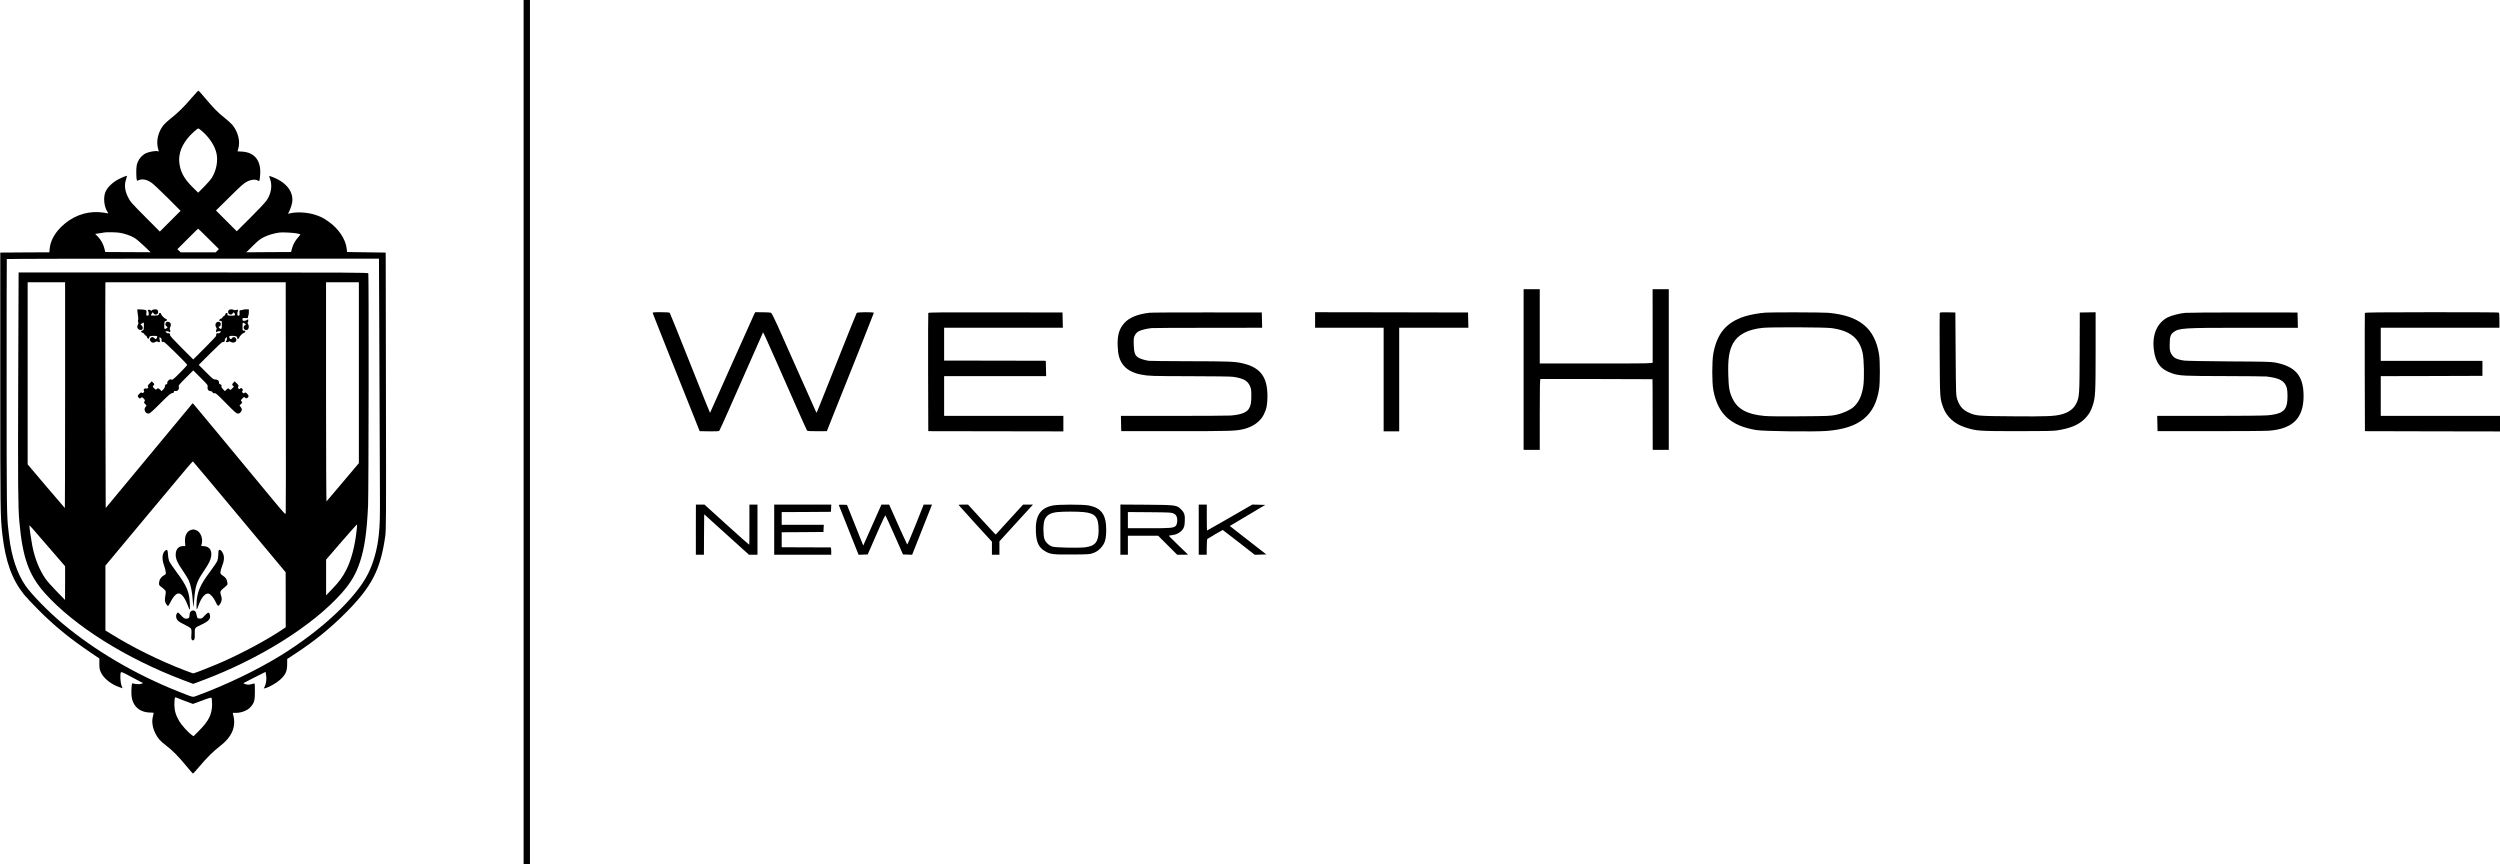 <?xml version="1.0" standalone="no"?>
<!DOCTYPE svg PUBLIC "-//W3C//DTD SVG 20010904//EN"
 "http://www.w3.org/TR/2001/REC-SVG-20010904/DTD/svg10.dtd">
<svg version="1.0" xmlns="http://www.w3.org/2000/svg"
 width="4340pt" height="1500pt" viewBox="0 0 4340 1500"
 preserveAspectRatio="xMidYMid meet">
<g transform="translate(0,1500) scale(0.1,-0.1)"
fill="#000000" stroke="none">
<path d="M9090 7500 l0 -7500 55 0 55 0 0 7500 0 7500 -55 0 -55 0 0 -7500z"/>
<path d="M3330 13304 c-125 -149 -254 -276 -368 -362 -45 -35 -101 -87 -124
-115 -93 -118 -129 -271 -95 -404 l14 -52 -26 5 c-39 8 -147 -12 -199 -37 -63
-31 -117 -90 -143 -157 -17 -45 -22 -79 -23 -162 0 -58 2 -117 6 -131 l8 -27
42 15 c58 20 128 4 205 -46 32 -22 159 -141 283 -265 l225 -226 -180 -180
-180 -180 -256 257 c-243 245 -258 262 -298 344 -55 110 -65 209 -33 304 11
33 19 61 18 63 -6 5 -90 -29 -159 -65 -91 -48 -179 -134 -213 -207 -44 -97
-30 -259 31 -353 21 -31 19 -33 -17 -22 -18 5 -78 12 -133 16 -239 14 -473
-78 -652 -255 -120 -119 -188 -247 -200 -379 l-6 -63 -426 -2 -426 -3 0 -2230
c0 -2255 1 -2354 36 -2660 53 -469 166 -782 375 -1045 38 -47 154 -171 259
-275 272 -273 537 -489 889 -727 l161 -109 0 -92 c0 -79 4 -100 27 -150 49
-105 177 -207 320 -256 l55 -19 -18 49 c-20 52 -27 202 -10 227 6 11 40 -3
147 -61 76 -41 162 -86 189 -100 l50 -25 -30 -12 c-30 -11 -100 -9 -142 5 -20
6 -22 3 -28 -50 -4 -31 -5 -94 -3 -140 10 -198 136 -315 336 -315 42 0 53 -3
49 -14 -3 -8 -11 -41 -17 -74 -16 -79 0 -178 45 -269 42 -87 87 -139 189 -216
108 -81 218 -193 350 -354 60 -73 112 -133 116 -133 4 0 54 55 111 123 129
152 246 269 347 345 222 170 297 346 238 563 -7 25 -6 26 27 24 104 -6 220 36
277 101 64 73 75 113 75 266 0 75 -2 139 -5 142 -3 3 -25 -1 -48 -10 -26 -8
-58 -12 -81 -8 -39 6 -69 20 -61 27 5 4 380 195 380 193 0 -1 5 -28 10 -61 11
-65 0 -146 -27 -199 l-15 -29 29 7 c66 16 198 92 259 149 92 85 119 145 119
265 l1 92 149 98 c326 214 597 434 860 697 457 457 608 748 692 1330 16 111
17 284 13 2415 -2 1262 -4 2345 -4 2405 l-1 110 -335 5 -335 5 -6 55 c-18 169
-143 354 -321 477 -94 65 -135 85 -237 117 -134 42 -314 51 -434 21 l-27 -7
29 61 c16 34 34 90 41 125 34 184 -87 351 -322 446 -40 16 -74 28 -75 26 -2
-1 6 -28 17 -59 39 -111 17 -248 -59 -363 -21 -32 -147 -167 -280 -299 l-241
-240 -180 180 -181 181 238 235 c197 195 249 241 302 267 72 36 151 43 188 17
27 -19 30 -12 39 97 20 245 -93 392 -311 406 l-82 5 13 45 c38 124 -2 289 -98
409 -18 23 -80 80 -138 126 -127 103 -186 162 -332 336 -62 74 -117 136 -123
137 -5 2 -57 -54 -115 -122z m194 -595 c126 -115 213 -257 237 -384 24 -129
-7 -286 -82 -409 -18 -30 -79 -101 -136 -158 l-103 -103 -86 85 c-136 134
-199 234 -229 363 -41 171 2 334 130 494 58 73 168 173 190 173 6 0 42 -28 79
-61z m98 -1856 l178 -177 -27 -28 -27 -28 -305 0 -305 0 -28 27 -29 27 178
178 c98 98 180 178 183 178 3 0 85 -80 182 -177z m-1542 106 c86 -14 189 -50
256 -90 30 -18 105 -82 167 -141 l112 -107 -394 2 -394 2 -12 52 c-18 77 -63
162 -116 215 l-47 47 72 11 c39 6 78 13 86 14 36 8 210 5 270 -5z m3062 -9
c35 -7 66 -14 71 -17 4 -3 -12 -26 -37 -53 -51 -55 -91 -127 -110 -203 l-13
-52 -389 -2 -389 -3 116 114 c99 97 130 121 200 154 72 35 164 61 259 75 45 7
229 -2 292 -13z m1437 -472 c-1 -58 12 -3312 16 -3928 3 -537 1 -645 -20 -843
-24 -237 -92 -482 -186 -668 -211 -422 -805 -978 -1509 -1414 -420 -259 -963
-520 -1468 -705 -72 -26 -39 -34 -327 80 -742 296 -1437 705 -2000 1176 -245
205 -537 504 -644 659 -142 204 -242 505 -281 840 -6 50 -13 108 -15 130 -28
233 -30 413 -30 2520 0 1194 1 2173 3 2178 2 4 1456 7 3233 7 l3229 0 -1 -32z
m-3341 -7657 l112 -41 158 58 c124 47 159 56 165 46 4 -8 8 -56 9 -107 0 -172
-57 -292 -220 -455 l-102 -103 -32 22 c-61 44 -174 168 -215 238 -61 102 -86
186 -86 291 1 48 4 96 7 108 7 21 7 21 50 3 23 -11 93 -37 154 -60z"/>
<path d="M316 8363 c-6 -1781 -3 -2162 20 -2418 55 -623 164 -928 441 -1240
506 -568 1411 -1137 2412 -1515 l165 -62 165 62 c986 369 1911 949 2413 1514
160 181 248 331 318 544 80 245 119 517 140 982 10 224 14 3998 4 4024 -6 15
-272 16 -3038 16 l-3033 0 -7 -1907z m814 -223 c0 -1078 -2 -1960 -4 -1960 -2
0 -148 171 -325 379 l-321 380 0 1580 0 1581 325 0 325 0 0 -1960z m3832 -33
c2 -1096 1 -2005 -2 -2019 -4 -24 -27 0 -226 240 -736 890 -1349 1630 -1368
1650 l-22 22 -754 -909 -755 -910 -5 1932 c-3 1063 -3 1944 -1 1960 l3 27
1564 0 1564 0 2 -1993z m1268 423 l0 -1570 -277 -328 c-152 -180 -280 -331
-285 -337 -4 -5 -8 849 -8 1898 l0 1907 285 0 285 0 0 -1570z m-2072 -2505
l801 -960 1 -477 0 -477 -57 -39 c-262 -176 -682 -403 -1040 -561 -168 -74
-488 -201 -508 -201 -6 0 -73 24 -150 54 -437 167 -902 397 -1287 637 l-88 54
0 563 0 563 731 877 c770 923 779 934 790 930 4 -2 367 -435 807 -963z m2032
-242 c-29 -264 -93 -508 -178 -674 -66 -130 -126 -211 -248 -337 l-103 -107 0
310 0 310 266 308 c146 169 268 305 271 303 2 -3 -1 -53 -8 -113z m-5351 -276
l291 -337 0 -293 -1 -292 -142 145 c-78 80 -164 176 -191 214 -109 153 -193
361 -236 585 -18 90 -50 313 -50 345 0 15 6 8 329 -367z"/>
<path d="M2386 9593 c6 -58 12 -107 15 -118 2 -5 -1 -20 -5 -33 -4 -14 -3 -28
3 -36 8 -9 6 -22 -6 -46 -14 -30 -14 -36 -2 -59 16 -29 52 -39 75 -21 20 17
17 46 -7 69 l-20 19 22 16 c13 9 27 16 32 16 4 0 7 -30 5 -67 -3 -62 -5 -68
-26 -71 -30 -4 -26 -36 5 -40 12 -2 25 -12 28 -22 3 -10 15 -22 25 -25 10 -3
20 -16 22 -28 4 -28 38 -36 38 -9 0 25 18 32 86 32 57 0 66 -10 41 -45 -13
-17 -15 -17 -35 3 -26 26 -45 28 -66 6 -21 -21 -20 -40 4 -64 24 -24 41 -25
80 -5 18 9 31 11 35 5 3 -6 15 -10 26 -10 16 0 18 5 13 28 -7 29 -7 29 -5 51
1 11 5 10 21 -4 13 -12 18 -25 14 -40 -6 -23 18 -41 38 -29 11 7 408 -384 408
-401 0 -5 -57 -67 -127 -137 -114 -115 -128 -125 -150 -117 -20 7 -29 4 -50
-17 -15 -15 -23 -32 -20 -44 3 -14 -1 -20 -17 -22 -15 -2 -21 -10 -21 -30 -1
-16 -13 -40 -30 -58 l-29 -30 -26 25 c-30 29 -38 30 -60 10 -15 -13 -19 -12
-45 15 -28 29 -28 30 -10 50 18 20 18 21 -6 46 l-25 24 -38 -39 c-31 -32 -37
-43 -27 -54 15 -19 -7 -38 -35 -31 -27 7 -51 -20 -35 -39 16 -20 -20 -52 -37
-35 -9 9 -19 5 -42 -17 -35 -34 -37 -46 -10 -70 19 -17 21 -17 38 -2 17 16 20
15 46 -12 24 -25 26 -31 14 -50 -11 -18 -10 -24 14 -47 25 -26 25 -27 7 -45
-41 -41 -10 -119 48 -119 23 0 62 34 206 178 143 143 183 177 205 177 20 0 28
6 30 21 2 16 9 20 32 16 36 -5 64 32 54 73 -6 25 5 39 122 156 l129 129 127
-127 c123 -122 128 -129 122 -161 -8 -39 16 -72 52 -72 13 0 28 -9 34 -21 9
-15 18 -19 35 -15 19 5 49 -22 199 -174 149 -152 181 -180 205 -180 20 0 36 9
50 26 26 34 26 54 0 88 l-21 27 26 26 c25 25 25 27 9 45 -16 18 -15 20 14 50
29 29 33 30 48 15 12 -13 21 -14 35 -7 32 17 33 42 1 74 -26 25 -32 28 -46 16
-13 -11 -19 -11 -32 3 -14 13 -14 19 -3 32 11 13 10 19 -5 35 -17 18 -20 19
-35 5 -15 -14 -18 -14 -30 1 -11 12 -11 20 -3 33 10 15 5 24 -26 55 l-37 36
-22 -23 c-27 -28 -28 -43 -4 -56 15 -9 14 -13 -15 -42 -32 -32 -33 -33 -53
-14 -20 18 -21 18 -48 -8 l-28 -27 -33 34 c-18 19 -30 39 -27 44 10 16 -5 42
-24 42 -12 0 -17 8 -17 26 0 36 -26 58 -66 56 -30 -1 -46 11 -160 126 l-127
127 204 204 c125 125 208 201 215 196 17 -10 40 12 34 33 -2 10 5 26 16 36 21
19 21 19 21 -12 0 -17 -4 -34 -10 -37 -5 -3 -10 -10 -10 -16 0 -13 48 -11 52
2 2 7 15 4 35 -7 58 -34 122 15 87 65 -19 27 -49 27 -68 -1 -13 -18 -18 -19
-31 -8 -8 7 -15 21 -15 31 0 16 8 19 59 19 59 0 91 -17 76 -40 -3 -6 3 -10 14
-10 12 0 22 5 22 10 3 21 6 26 36 58 17 17 38 32 46 32 12 0 27 19 27 36 0 2
-11 4 -25 4 -24 0 -25 2 -25 70 0 39 3 70 8 70 4 0 18 -7 30 -16 l23 -16 -20
-15 c-39 -27 -21 -83 26 -83 40 0 57 65 27 108 -8 12 -10 22 -5 22 6 0 11 14
11 31 0 29 -1 30 -22 15 -12 -9 -35 -16 -50 -16 -23 0 -28 4 -28 26 0 24 2 25
48 22 43 -3 47 -1 47 19 0 12 4 25 8 29 4 4 7 29 7 56 l0 48 -48 0 c-27 0 -52
-3 -56 -7 -4 -4 -19 -7 -33 -8 -26 0 -27 -2 -24 -47 2 -43 0 -48 -18 -48 -17
0 -21 6 -21 33 0 17 4 39 10 47 12 19 -8 32 -32 19 -12 -6 -25 -6 -37 1 -26
14 -74 13 -89 -2 -7 -7 -12 -21 -12 -33 0 -45 60 -63 80 -24 9 16 14 18 26 8
8 -6 14 -20 14 -30 0 -17 -8 -19 -65 -19 -65 0 -70 3 -66 38 2 8 -5 12 -16 10
-10 -2 -19 -13 -21 -24 -2 -12 -14 -26 -28 -32 -13 -7 -24 -18 -24 -27 0 -8
-9 -15 -20 -15 -10 0 -24 -9 -30 -20 -9 -18 -8 -20 15 -20 20 0 25 -5 26 -25
5 -116 -6 -139 -46 -95 -17 18 -17 20 -1 20 21 0 37 39 25 61 -13 26 -39 31
-65 14 -28 -18 -32 -59 -9 -92 10 -14 12 -24 5 -28 -5 -3 -10 -18 -10 -33 0
-20 3 -23 12 -14 7 7 28 12 47 12 34 0 34 0 15 -21 -12 -13 -25 -18 -40 -15
-17 5 -24 1 -29 -14 -3 -11 -4 -24 -1 -28 3 -5 -86 -99 -197 -210 l-202 -202
-204 204 c-140 140 -202 209 -198 219 7 19 -15 39 -35 32 -8 -3 -23 3 -33 15
-18 20 -18 20 11 20 17 0 35 -5 42 -12 16 -16 27 15 14 39 -7 12 -6 26 5 46
19 37 9 75 -22 87 -33 13 -54 3 -62 -28 -5 -19 0 -30 18 -45 23 -18 23 -19 4
-33 -38 -28 -46 -19 -43 54 3 61 5 67 26 70 27 4 29 28 2 37 -26 8 -78 60 -82
82 -5 28 -36 28 -40 1 -3 -21 -9 -23 -70 -26 -38 -2 -68 1 -68 5 0 5 7 19 16
31 l16 23 15 -21 c32 -46 98 -7 75 44 -10 22 -18 26 -51 26 -22 0 -44 -6 -51
-15 -10 -12 -14 -12 -26 -1 -17 18 -59 9 -44 -8 5 -7 11 -28 12 -47 3 -29 0
-34 -20 -37 -23 -3 -24 -1 -20 45 3 46 2 48 -27 54 -16 4 -53 7 -81 8 l-51 1
3 -37z"/>
<path d="M3316 5800 c-73 -22 -112 -101 -104 -210 l5 -70 -39 0 c-81 0 -128
-57 -128 -153 1 -72 32 -144 124 -275 42 -61 88 -136 102 -166 35 -76 62 -211
70 -349 4 -64 9 -116 11 -113 2 2 8 59 14 127 18 233 45 313 157 479 98 144
130 209 139 278 12 101 -32 162 -121 170 l-54 4 10 36 c25 91 -20 207 -92 236
-45 18 -52 18 -94 6z"/>
<path d="M2873 5445 c-57 -40 -68 -144 -26 -258 14 -39 28 -91 30 -114 4 -38
2 -43 -24 -56 -54 -29 -85 -72 -91 -125 -4 -47 -3 -50 34 -78 80 -62 87 -71
80 -117 -19 -121 -18 -135 5 -176 12 -23 28 -41 35 -41 6 0 27 33 47 73 37 77
85 134 123 143 54 14 115 -56 168 -191 45 -118 45 -118 42 5 -6 209 -53 322
-232 560 -61 82 -119 168 -128 192 -9 24 -18 73 -20 111 -3 78 -12 93 -43 72z"/>
<path d="M3803 5453 c-9 -3 -13 -27 -13 -72 0 -37 -7 -87 -15 -112 -9 -24 -65
-109 -125 -189 -182 -240 -236 -371 -238 -575 -1 -106 1 -106 38 -5 48 131
114 207 170 195 37 -8 92 -74 126 -149 33 -76 48 -80 81 -21 26 46 29 86 9
141 -18 53 -13 74 26 107 97 82 91 73 84 120 -9 54 -25 78 -78 114 -38 26 -43
34 -41 64 1 19 14 63 28 99 38 95 43 167 15 224 -22 47 -45 67 -67 59z"/>
<path d="M3333 4399 c-28 -10 -43 -39 -43 -81 0 -43 -15 -58 -59 -58 -30 0
-43 9 -88 58 -52 54 -55 56 -68 38 -28 -37 -22 -92 13 -130 15 -16 68 -48 118
-71 51 -24 98 -53 107 -65 11 -16 14 -40 10 -103 -5 -69 -3 -85 11 -96 15 -12
19 -12 33 2 13 13 16 35 14 105 -2 105 -4 103 119 160 120 56 159 99 145 163
-13 58 -31 57 -89 -5 -49 -53 -56 -57 -91 -54 -37 3 -39 5 -50 53 -6 28 -15
56 -19 63 -12 21 -40 30 -63 21z"/>
<path d="M26450 8585 l0 -1395 140 0 140 0 0 615 c0 485 3 615 13 615 181 2
1941 -1 1944 -3 2 -2 3 -279 3 -615 l1 -612 139 0 140 0 0 1395 0 1395 -140 0
-141 0 1 -627 c0 -346 0 -636 0 -645 0 -17 -53 -18 -980 -18 l-980 0 0 23 c0
12 0 302 0 645 l0 622 -140 0 -140 0 0 -1395z"/>
<path d="M11333 9561 c2 -10 131 -335 285 -722 155 -387 337 -843 405 -1014
l123 -310 166 -3 c124 -2 168 1 175 10 6 7 70 148 143 313 73 165 238 539 367
830 130 292 239 539 243 550 10 28 -59 180 612 -1340 83 -187 154 -345 159
-351 6 -7 66 -11 176 -10 l167 1 161 405 c89 223 273 683 409 1023 135 340
246 622 246 626 0 15 -285 14 -297 -1 -6 -7 -140 -339 -298 -738 -369 -928
-398 -1000 -401 -997 -1 1 -130 290 -287 642 -157 352 -330 741 -385 865 -65
144 -107 227 -119 231 -10 4 -75 8 -145 8 l-128 1 -19 -38 c-11 -21 -187 -413
-391 -872 -205 -459 -373 -836 -374 -838 -2 -1 -157 386 -346 860 -189 475
-347 869 -353 876 -7 8 -50 12 -154 12 -137 0 -145 -1 -140 -19z"/>
<path d="M16115 9567 c-3 -6 -4 -471 -3 -1032 l3 -1020 1173 -2 1172 -2 0 134
0 135 -1035 0 -1035 0 0 345 0 345 885 0 886 0 -3 133 -3 132 -30 2 c-16 0
-414 2 -882 2 l-853 1 0 285 0 285 1030 0 1031 0 -3 133 -3 132 -1163 2 c-917
2 -1164 0 -1167 -10z"/>
<path d="M19953 9570 c-196 -21 -346 -81 -431 -174 -94 -104 -127 -214 -119
-406 6 -148 28 -229 84 -310 67 -95 171 -154 330 -184 125 -24 164 -25 858
-27 363 0 689 -5 725 -10 178 -24 255 -65 297 -156 23 -50 26 -70 26 -172 1
-124 -10 -178 -46 -232 -43 -64 -143 -100 -317 -113 -41 -3 -486 -6 -988 -6
l-913 0 3 -132 3 -133 955 0 c981 0 1035 2 1186 40 151 39 277 132 334 249 49
100 63 175 63 321 0 336 -126 499 -442 570 -122 28 -244 33 -916 34 -363 1
-678 4 -700 7 -63 8 -147 34 -183 56 -58 35 -76 86 -80 223 -3 110 -1 124 20
165 15 29 37 53 63 67 42 24 146 49 230 57 28 3 470 5 983 5 l933 1 -3 133 -3
132 -940 1 c-517 1 -973 -2 -1012 -6z"/>
<path d="M22830 9445 l0 -135 595 0 595 0 0 -899 0 -899 135 0 135 0 0 899 0
899 600 0 601 0 -3 133 -3 132 -1327 3 -1328 2 0 -135z"/>
<path d="M30655 9573 c-112 -7 -274 -36 -364 -65 -320 -101 -483 -294 -548
-648 -24 -133 -24 -506 1 -635 78 -413 300 -618 746 -691 135 -21 1001 -32
1223 -15 566 44 840 267 909 737 17 115 16 483 -1 589 -74 459 -341 677 -886
725 -99 8 -957 11 -1080 3z m1139 -269 c321 -43 483 -172 541 -429 25 -111 32
-454 11 -584 -26 -164 -78 -275 -166 -355 -60 -54 -188 -112 -305 -137 -94
-21 -132 -22 -613 -26 -321 -3 -556 -1 -630 6 -298 27 -464 116 -552 295 -57
114 -70 188 -77 416 -8 275 13 416 80 544 83 156 259 249 522 275 148 14 1074
11 1189 -5z"/>
<path d="M33674 9567 c-3 -8 -3 -333 -1 -723 4 -770 3 -756 62 -919 58 -161
196 -285 380 -344 195 -63 227 -65 900 -66 456 0 631 3 695 13 228 35 372 95
474 195 73 72 109 129 143 230 48 144 53 218 53 949 l0 677 -137 -2 -138 -2
-2 -684 c-2 -746 -5 -785 -59 -896 -46 -93 -133 -157 -261 -190 -120 -31 -261
-37 -833 -32 -613 4 -646 7 -770 63 -108 49 -161 110 -203 234 -21 64 -22 78
-27 785 l-5 720 -133 3 c-106 2 -133 0 -138 -11z"/>
<path d="M37935 9569 c-96 -9 -242 -47 -303 -78 -183 -94 -273 -299 -242 -556
28 -235 118 -351 325 -419 122 -40 205 -44 910 -45 374 -1 698 -4 720 -7 235
-28 322 -78 355 -203 15 -56 15 -211 0 -276 -28 -127 -112 -175 -334 -195 -63
-6 -504 -10 -1014 -10 l-903 0 3 -132 3 -133 920 0 c506 0 963 3 1015 8 414
32 600 219 600 602 0 349 -138 513 -490 581 -73 14 -188 17 -800 20 -393 3
-744 9 -780 14 -140 21 -192 49 -230 125 -22 44 -25 62 -24 160 1 127 14 169
65 208 98 73 165 77 1245 77 l915 0 -3 133 -3 132 -930 1 c-511 1 -970 -3
-1020 -7z"/>
<path d="M41054 9567 c-2 -7 -3 -471 -2 -1032 l3 -1020 1173 -3 1172 -2 0 135
0 135 -1035 0 -1035 0 0 345 0 345 883 2 882 3 0 130 0 130 -882 0 -883 0 0
288 0 287 1030 0 1030 0 0 129 c0 110 -2 130 -16 135 -9 4 -534 6 -1166 6
-894 -1 -1150 -3 -1154 -13z"/>
<path d="M12080 5805 l0 -435 70 0 70 0 2 351 3 351 388 -351 389 -351 74 0
74 0 0 435 0 435 -70 0 -70 0 0 -346 c1 -191 -1 -348 -3 -351 -2 -2 -178 154
-391 347 l-386 350 -75 0 -74 0 -1 -435z"/>
<path d="M13440 5805 l0 -435 495 0 495 0 0 64 c0 45 -4 64 -12 63 -7 0 -201
1 -430 1 l-418 2 0 130 0 130 363 2 362 3 3 63 3 62 -366 0 -365 0 0 110 0
110 428 2 427 3 3 63 3 62 -496 0 -495 0 0 -435z"/>
<path d="M14562 6232 c1 -6 80 -202 173 -436 l170 -427 79 3 79 3 64 145 c35
80 103 234 150 343 48 108 90 194 94 190 5 -5 75 -159 157 -343 l148 -335 80
-3 79 -2 155 391 c85 216 163 411 172 435 l18 44 -73 0 -72 0 -139 -350 c-77
-193 -143 -347 -147 -343 -7 7 -188 408 -279 616 l-34 77 -67 0 -67 0 -158
-355 -158 -356 -141 353 -141 353 -73 3 c-43 2 -72 -1 -69 -6z"/>
<path d="M16640 6235 c0 -2 131 -147 290 -322 l290 -317 0 -113 0 -113 65 0
65 0 0 116 0 116 247 271 c137 150 268 293 292 320 l44 47 -86 0 -86 0 -238
-260 -237 -260 -29 28 c-15 15 -124 132 -240 260 l-212 232 -82 0 c-46 0 -83
-2 -83 -5z"/>
<path d="M18272 6224 c-217 -46 -303 -184 -289 -463 9 -178 50 -265 156 -328
93 -56 141 -62 476 -59 288 2 303 3 365 26 49 18 79 37 122 80 78 78 102 155
102 325 0 258 -84 376 -297 419 -101 21 -537 21 -635 0z m540 -114 c206 -20
260 -87 260 -319 -1 -197 -58 -269 -231 -292 -104 -14 -509 -6 -568 11 -59 17
-118 71 -140 128 -25 66 -26 267 0 333 32 84 98 126 222 139 103 11 346 11
457 0z"/>
<path d="M19450 5806 l0 -436 65 0 65 0 0 165 0 165 263 0 262 0 165 -165 165
-165 95 0 95 1 -170 164 c-93 90 -168 165 -165 165 9 2 44 8 84 15 66 10 134
54 164 104 21 36 27 60 30 132 5 107 -7 149 -62 203 -78 79 -88 80 -603 84
l-453 3 0 -435z m925 279 c31 -15 43 -30 54 -60 17 -50 8 -128 -19 -155 -36
-36 -86 -40 -462 -40 l-368 0 0 141 0 140 378 -3 c354 -3 379 -4 417 -23z"/>
<path d="M20810 5805 l0 -435 69 0 69 0 1 132 c1 73 5 136 10 141 8 8 261 157
267 157 2 0 128 -97 280 -215 l276 -216 100 3 101 3 -317 247 -317 247 308
183 307 183 -112 3 -112 3 -391 -226 c-216 -124 -393 -225 -395 -225 -2 0 -4
101 -4 225 l0 225 -70 0 -70 0 0 -435z"/>
</g>
</svg>
